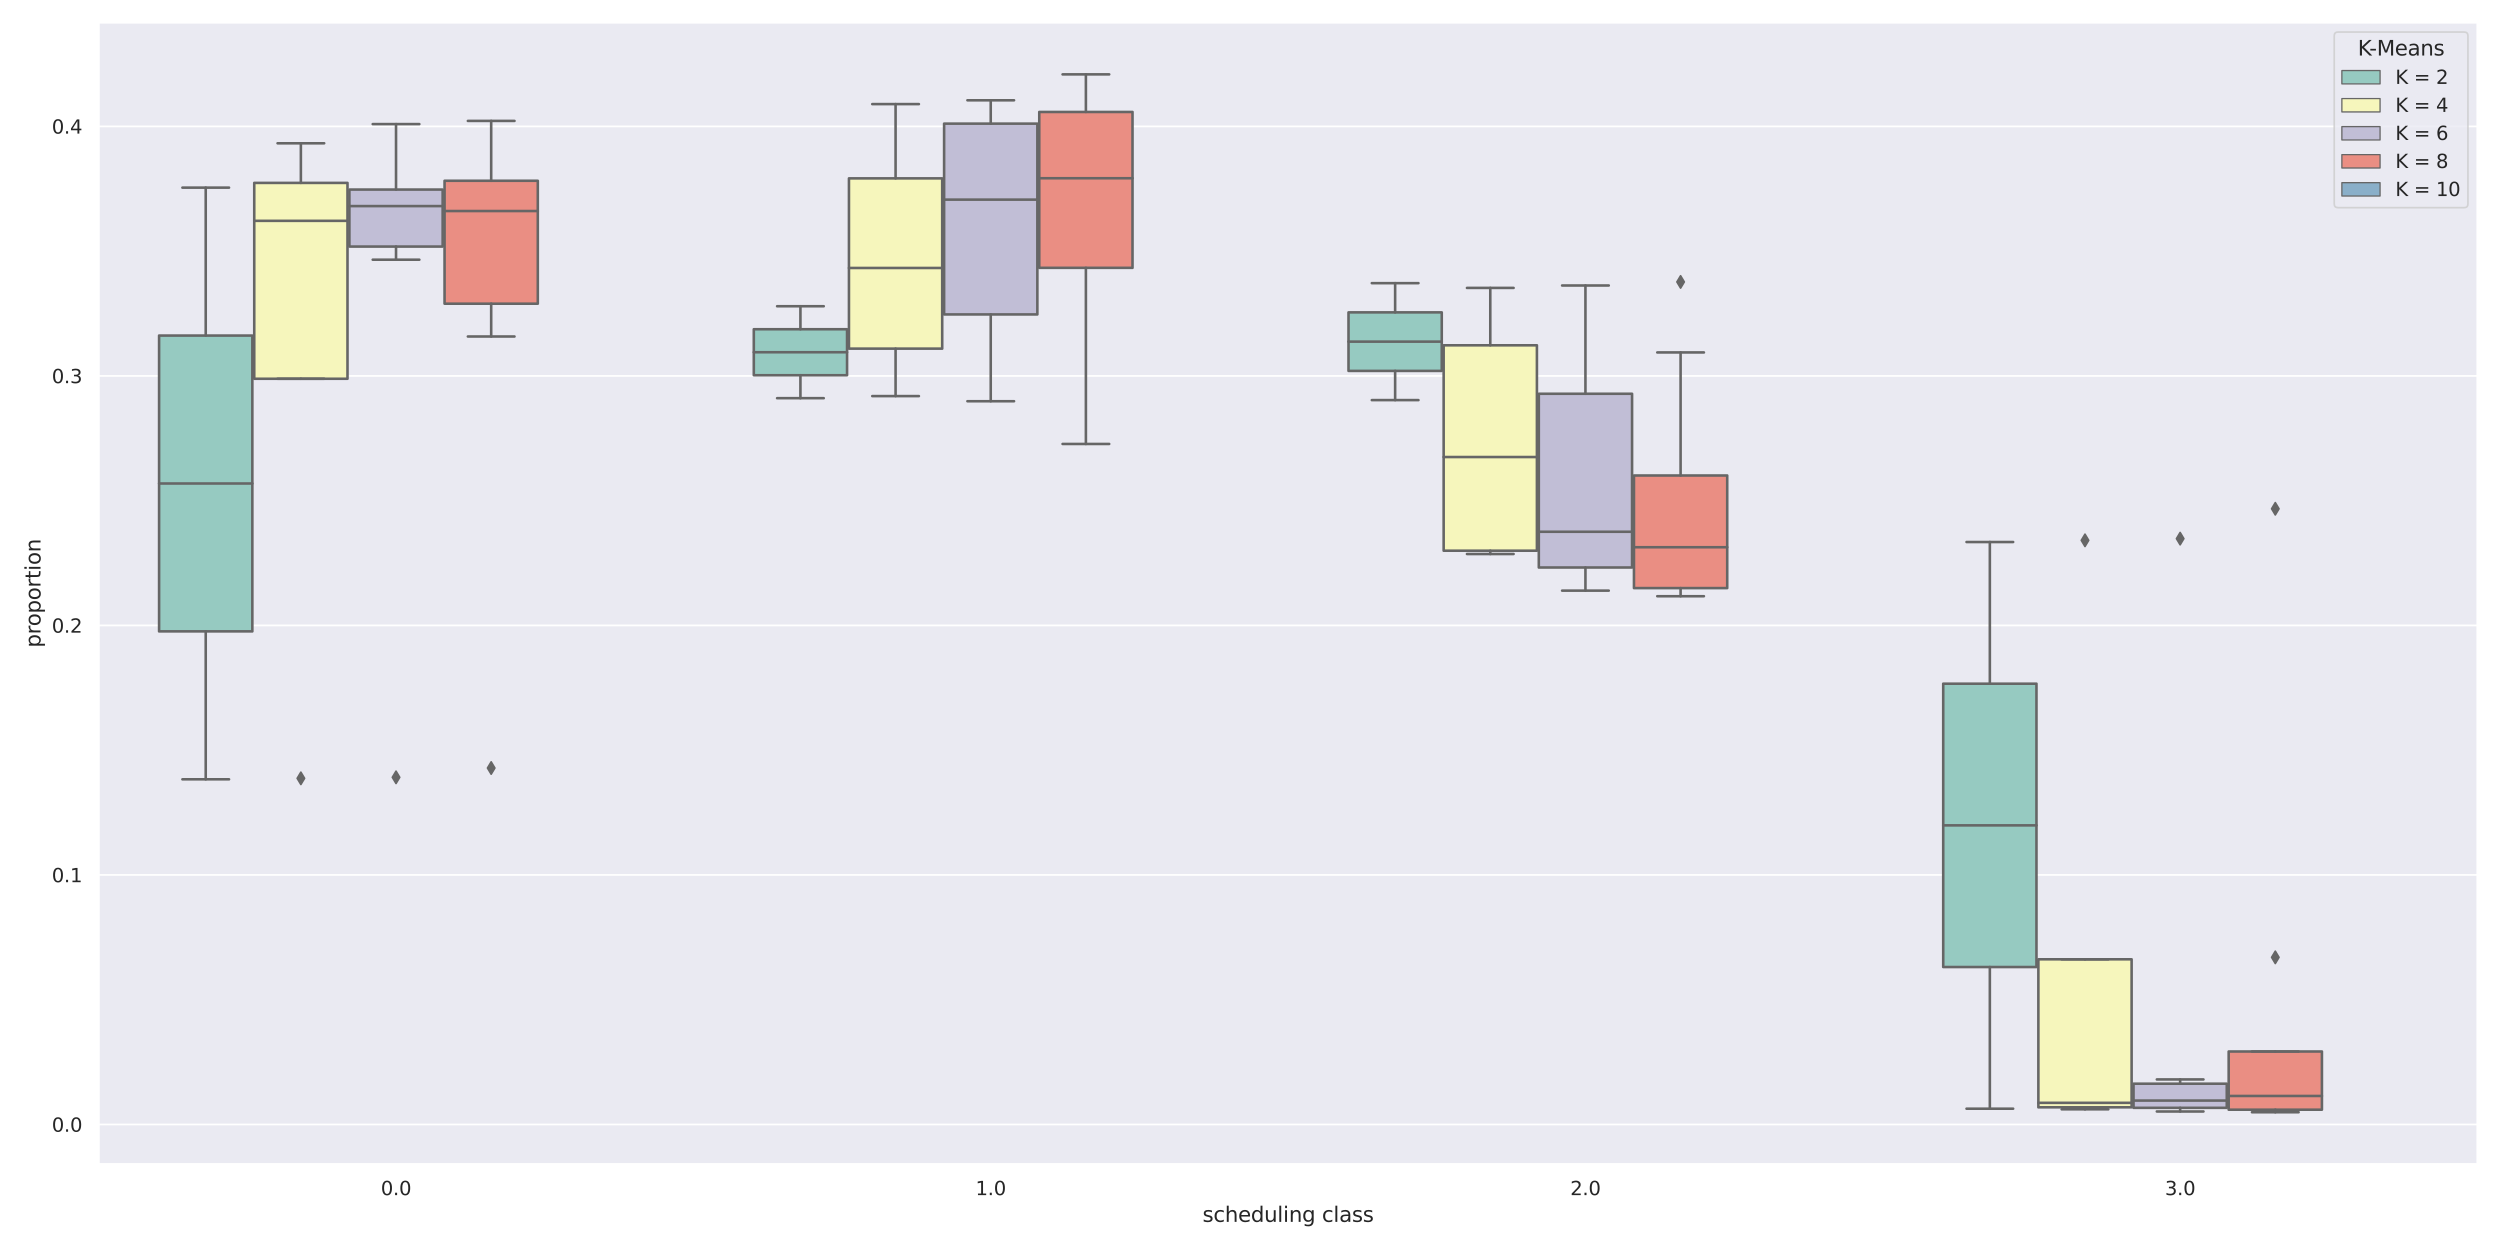 <?xml version="1.0" encoding="utf-8" standalone="no"?>
<!DOCTYPE svg PUBLIC "-//W3C//DTD SVG 1.1//EN"
  "http://www.w3.org/Graphics/SVG/1.1/DTD/svg11.dtd">
<svg height="720pt" version="1.1" viewBox="0 0 1440 720" width="1440pt" xmlns="http://www.w3.org/2000/svg" xmlns:xlink="http://www.w3.org/1999/xlink">
 <defs>
  <style type="text/css">*{stroke-linecap:butt;stroke-linejoin:round;}</style>
 </defs>
 <g id="figure_1">
  <g id="patch_1">
   <path d="M 0 720 
L 1440 720 
L 1440 0 
L 0 0 
z
" style="fill:#ffffff;"/>
  </g>
  <g id="axes_1">
   <g id="patch_2">
    <path d="M 56.835 670.54 
L 1427.04 670.54 
L 1427.04 12.96 
L 56.835 12.96 
z
" style="fill:#eaeaf2;"/>
   </g>
   <g id="matplotlib.axis_1">
    <g id="xtick_1">
     <g id="text_1">
      <!-- 0.0 -->
      <g style="fill:#262626;" transform="translate(219.364 688.398)scale(0.11 -0.11)">
       <defs>
        <path d="M 2034 4250 
Q 1547 4250 1301 3770 
Q 1056 3291 1056 2328 
Q 1056 1369 1301 889 
Q 1547 409 2034 409 
Q 2525 409 2770 889 
Q 3016 1369 3016 2328 
Q 3016 3291 2770 3770 
Q 2525 4250 2034 4250 
z
M 2034 4750 
Q 2819 4750 3233 4129 
Q 3647 3509 3647 2328 
Q 3647 1150 3233 529 
Q 2819 -91 2034 -91 
Q 1250 -91 836 529 
Q 422 1150 422 2328 
Q 422 3509 836 4129 
Q 1250 4750 2034 4750 
z
" id="DejaVuSans-30" transform="scale(0.016)"/>
        <path d="M 684 794 
L 1344 794 
L 1344 0 
L 684 0 
L 684 794 
z
" id="DejaVuSans-2e" transform="scale(0.016)"/>
       </defs>
       <use xlink:href="#DejaVuSans-30"/>
       <use x="63.623" xlink:href="#DejaVuSans-2e"/>
       <use x="95.41" xlink:href="#DejaVuSans-30"/>
      </g>
     </g>
    </g>
    <g id="xtick_2">
     <g id="text_2">
      <!-- 1.0 -->
      <g style="fill:#262626;" transform="translate(561.915 688.398)scale(0.11 -0.11)">
       <defs>
        <path d="M 794 531 
L 1825 531 
L 1825 4091 
L 703 3866 
L 703 4441 
L 1819 4666 
L 2450 4666 
L 2450 531 
L 3481 531 
L 3481 0 
L 794 0 
L 794 531 
z
" id="DejaVuSans-31" transform="scale(0.016)"/>
       </defs>
       <use xlink:href="#DejaVuSans-31"/>
       <use x="63.623" xlink:href="#DejaVuSans-2e"/>
       <use x="95.41" xlink:href="#DejaVuSans-30"/>
      </g>
     </g>
    </g>
    <g id="xtick_3">
     <g id="text_3">
      <!-- 2.0 -->
      <g style="fill:#262626;" transform="translate(904.466 688.398)scale(0.11 -0.11)">
       <defs>
        <path d="M 1228 531 
L 3431 531 
L 3431 0 
L 469 0 
L 469 531 
Q 828 903 1448 1529 
Q 2069 2156 2228 2338 
Q 2531 2678 2651 2914 
Q 2772 3150 2772 3378 
Q 2772 3750 2511 3984 
Q 2250 4219 1831 4219 
Q 1534 4219 1204 4116 
Q 875 4013 500 3803 
L 500 4441 
Q 881 4594 1212 4672 
Q 1544 4750 1819 4750 
Q 2544 4750 2975 4387 
Q 3406 4025 3406 3419 
Q 3406 3131 3298 2873 
Q 3191 2616 2906 2266 
Q 2828 2175 2409 1742 
Q 1991 1309 1228 531 
z
" id="DejaVuSans-32" transform="scale(0.016)"/>
       </defs>
       <use xlink:href="#DejaVuSans-32"/>
       <use x="63.623" xlink:href="#DejaVuSans-2e"/>
       <use x="95.41" xlink:href="#DejaVuSans-30"/>
      </g>
     </g>
    </g>
    <g id="xtick_4">
     <g id="text_4">
      <!-- 3.0 -->
      <g style="fill:#262626;" transform="translate(1247.018 688.398)scale(0.11 -0.11)">
       <defs>
        <path d="M 2597 2516 
Q 3050 2419 3304 2112 
Q 3559 1806 3559 1356 
Q 3559 666 3084 287 
Q 2609 -91 1734 -91 
Q 1441 -91 1130 -33 
Q 819 25 488 141 
L 488 750 
Q 750 597 1062 519 
Q 1375 441 1716 441 
Q 2309 441 2620 675 
Q 2931 909 2931 1356 
Q 2931 1769 2642 2001 
Q 2353 2234 1838 2234 
L 1294 2234 
L 1294 2753 
L 1863 2753 
Q 2328 2753 2575 2939 
Q 2822 3125 2822 3475 
Q 2822 3834 2567 4026 
Q 2313 4219 1838 4219 
Q 1578 4219 1281 4162 
Q 984 4106 628 3988 
L 628 4550 
Q 988 4650 1302 4700 
Q 1616 4750 1894 4750 
Q 2613 4750 3031 4423 
Q 3450 4097 3450 3541 
Q 3450 3153 3228 2886 
Q 3006 2619 2597 2516 
z
" id="DejaVuSans-33" transform="scale(0.016)"/>
       </defs>
       <use xlink:href="#DejaVuSans-33"/>
       <use x="63.623" xlink:href="#DejaVuSans-2e"/>
       <use x="95.41" xlink:href="#DejaVuSans-30"/>
      </g>
     </g>
    </g>
    <g id="text_5">
     <!-- scheduling class -->
     <g style="fill:#262626;" transform="translate(692.661 703.804)scale(0.12 -0.12)">
      <defs>
       <path d="M 2834 3397 
L 2834 2853 
Q 2591 2978 2328 3040 
Q 2066 3103 1784 3103 
Q 1356 3103 1142 2972 
Q 928 2841 928 2578 
Q 928 2378 1081 2264 
Q 1234 2150 1697 2047 
L 1894 2003 
Q 2506 1872 2764 1633 
Q 3022 1394 3022 966 
Q 3022 478 2636 193 
Q 2250 -91 1575 -91 
Q 1294 -91 989 -36 
Q 684 19 347 128 
L 347 722 
Q 666 556 975 473 
Q 1284 391 1588 391 
Q 1994 391 2212 530 
Q 2431 669 2431 922 
Q 2431 1156 2273 1281 
Q 2116 1406 1581 1522 
L 1381 1569 
Q 847 1681 609 1914 
Q 372 2147 372 2553 
Q 372 3047 722 3315 
Q 1072 3584 1716 3584 
Q 2034 3584 2315 3537 
Q 2597 3491 2834 3397 
z
" id="DejaVuSans-73" transform="scale(0.016)"/>
       <path d="M 3122 3366 
L 3122 2828 
Q 2878 2963 2633 3030 
Q 2388 3097 2138 3097 
Q 1578 3097 1268 2742 
Q 959 2388 959 1747 
Q 959 1106 1268 751 
Q 1578 397 2138 397 
Q 2388 397 2633 464 
Q 2878 531 3122 666 
L 3122 134 
Q 2881 22 2623 -34 
Q 2366 -91 2075 -91 
Q 1284 -91 818 406 
Q 353 903 353 1747 
Q 353 2603 823 3093 
Q 1294 3584 2113 3584 
Q 2378 3584 2631 3529 
Q 2884 3475 3122 3366 
z
" id="DejaVuSans-63" transform="scale(0.016)"/>
       <path d="M 3513 2113 
L 3513 0 
L 2938 0 
L 2938 2094 
Q 2938 2591 2744 2837 
Q 2550 3084 2163 3084 
Q 1697 3084 1428 2787 
Q 1159 2491 1159 1978 
L 1159 0 
L 581 0 
L 581 4863 
L 1159 4863 
L 1159 2956 
Q 1366 3272 1645 3428 
Q 1925 3584 2291 3584 
Q 2894 3584 3203 3211 
Q 3513 2838 3513 2113 
z
" id="DejaVuSans-68" transform="scale(0.016)"/>
       <path d="M 3597 1894 
L 3597 1613 
L 953 1613 
Q 991 1019 1311 708 
Q 1631 397 2203 397 
Q 2534 397 2845 478 
Q 3156 559 3463 722 
L 3463 178 
Q 3153 47 2828 -22 
Q 2503 -91 2169 -91 
Q 1331 -91 842 396 
Q 353 884 353 1716 
Q 353 2575 817 3079 
Q 1281 3584 2069 3584 
Q 2775 3584 3186 3129 
Q 3597 2675 3597 1894 
z
M 3022 2063 
Q 3016 2534 2758 2815 
Q 2500 3097 2075 3097 
Q 1594 3097 1305 2825 
Q 1016 2553 972 2059 
L 3022 2063 
z
" id="DejaVuSans-65" transform="scale(0.016)"/>
       <path d="M 2906 2969 
L 2906 4863 
L 3481 4863 
L 3481 0 
L 2906 0 
L 2906 525 
Q 2725 213 2448 61 
Q 2172 -91 1784 -91 
Q 1150 -91 751 415 
Q 353 922 353 1747 
Q 353 2572 751 3078 
Q 1150 3584 1784 3584 
Q 2172 3584 2448 3432 
Q 2725 3281 2906 2969 
z
M 947 1747 
Q 947 1113 1208 752 
Q 1469 391 1925 391 
Q 2381 391 2643 752 
Q 2906 1113 2906 1747 
Q 2906 2381 2643 2742 
Q 2381 3103 1925 3103 
Q 1469 3103 1208 2742 
Q 947 2381 947 1747 
z
" id="DejaVuSans-64" transform="scale(0.016)"/>
       <path d="M 544 1381 
L 544 3500 
L 1119 3500 
L 1119 1403 
Q 1119 906 1312 657 
Q 1506 409 1894 409 
Q 2359 409 2629 706 
Q 2900 1003 2900 1516 
L 2900 3500 
L 3475 3500 
L 3475 0 
L 2900 0 
L 2900 538 
Q 2691 219 2414 64 
Q 2138 -91 1772 -91 
Q 1169 -91 856 284 
Q 544 659 544 1381 
z
M 1991 3584 
L 1991 3584 
z
" id="DejaVuSans-75" transform="scale(0.016)"/>
       <path d="M 603 4863 
L 1178 4863 
L 1178 0 
L 603 0 
L 603 4863 
z
" id="DejaVuSans-6c" transform="scale(0.016)"/>
       <path d="M 603 3500 
L 1178 3500 
L 1178 0 
L 603 0 
L 603 3500 
z
M 603 4863 
L 1178 4863 
L 1178 4134 
L 603 4134 
L 603 4863 
z
" id="DejaVuSans-69" transform="scale(0.016)"/>
       <path d="M 3513 2113 
L 3513 0 
L 2938 0 
L 2938 2094 
Q 2938 2591 2744 2837 
Q 2550 3084 2163 3084 
Q 1697 3084 1428 2787 
Q 1159 2491 1159 1978 
L 1159 0 
L 581 0 
L 581 3500 
L 1159 3500 
L 1159 2956 
Q 1366 3272 1645 3428 
Q 1925 3584 2291 3584 
Q 2894 3584 3203 3211 
Q 3513 2838 3513 2113 
z
" id="DejaVuSans-6e" transform="scale(0.016)"/>
       <path d="M 2906 1791 
Q 2906 2416 2648 2759 
Q 2391 3103 1925 3103 
Q 1463 3103 1205 2759 
Q 947 2416 947 1791 
Q 947 1169 1205 825 
Q 1463 481 1925 481 
Q 2391 481 2648 825 
Q 2906 1169 2906 1791 
z
M 3481 434 
Q 3481 -459 3084 -895 
Q 2688 -1331 1869 -1331 
Q 1566 -1331 1297 -1286 
Q 1028 -1241 775 -1147 
L 775 -588 
Q 1028 -725 1275 -790 
Q 1522 -856 1778 -856 
Q 2344 -856 2625 -561 
Q 2906 -266 2906 331 
L 2906 616 
Q 2728 306 2450 153 
Q 2172 0 1784 0 
Q 1141 0 747 490 
Q 353 981 353 1791 
Q 353 2603 747 3093 
Q 1141 3584 1784 3584 
Q 2172 3584 2450 3431 
Q 2728 3278 2906 2969 
L 2906 3500 
L 3481 3500 
L 3481 434 
z
" id="DejaVuSans-67" transform="scale(0.016)"/>
       <path id="DejaVuSans-20" transform="scale(0.016)"/>
       <path d="M 2194 1759 
Q 1497 1759 1228 1600 
Q 959 1441 959 1056 
Q 959 750 1161 570 
Q 1363 391 1709 391 
Q 2188 391 2477 730 
Q 2766 1069 2766 1631 
L 2766 1759 
L 2194 1759 
z
M 3341 1997 
L 3341 0 
L 2766 0 
L 2766 531 
Q 2569 213 2275 61 
Q 1981 -91 1556 -91 
Q 1019 -91 701 211 
Q 384 513 384 1019 
Q 384 1609 779 1909 
Q 1175 2209 1959 2209 
L 2766 2209 
L 2766 2266 
Q 2766 2663 2505 2880 
Q 2244 3097 1772 3097 
Q 1472 3097 1187 3025 
Q 903 2953 641 2809 
L 641 3341 
Q 956 3463 1253 3523 
Q 1550 3584 1831 3584 
Q 2591 3584 2966 3190 
Q 3341 2797 3341 1997 
z
" id="DejaVuSans-61" transform="scale(0.016)"/>
      </defs>
      <use xlink:href="#DejaVuSans-73"/>
      <use x="52.1" xlink:href="#DejaVuSans-63"/>
      <use x="107.08" xlink:href="#DejaVuSans-68"/>
      <use x="170.459" xlink:href="#DejaVuSans-65"/>
      <use x="231.982" xlink:href="#DejaVuSans-64"/>
      <use x="295.459" xlink:href="#DejaVuSans-75"/>
      <use x="358.838" xlink:href="#DejaVuSans-6c"/>
      <use x="386.621" xlink:href="#DejaVuSans-69"/>
      <use x="414.404" xlink:href="#DejaVuSans-6e"/>
      <use x="477.783" xlink:href="#DejaVuSans-67"/>
      <use x="541.26" xlink:href="#DejaVuSans-20"/>
      <use x="573.047" xlink:href="#DejaVuSans-63"/>
      <use x="628.027" xlink:href="#DejaVuSans-6c"/>
      <use x="655.811" xlink:href="#DejaVuSans-61"/>
      <use x="717.09" xlink:href="#DejaVuSans-73"/>
      <use x="769.189" xlink:href="#DejaVuSans-73"/>
     </g>
    </g>
   </g>
   <g id="matplotlib.axis_2">
    <g id="ytick_1">
     <g id="line2d_1">
      <path clip-path="url(#p93379c720c)" d="M 56.835 647.705 
L 1427.04 647.705 
" style="fill:none;stroke:#ffffff;stroke-linecap:round;"/>
     </g>
     <g id="text_6">
      <!-- 0.0 -->
      <g style="fill:#262626;" transform="translate(29.842 651.884)scale(0.11 -0.11)">
       <use xlink:href="#DejaVuSans-30"/>
       <use x="63.623" xlink:href="#DejaVuSans-2e"/>
       <use x="95.41" xlink:href="#DejaVuSans-30"/>
      </g>
     </g>
    </g>
    <g id="ytick_2">
     <g id="line2d_2">
      <path clip-path="url(#p93379c720c)" d="M 56.835 503.977 
L 1427.04 503.977 
" style="fill:none;stroke:#ffffff;stroke-linecap:round;"/>
     </g>
     <g id="text_7">
      <!-- 0.1 -->
      <g style="fill:#262626;" transform="translate(29.842 508.156)scale(0.11 -0.11)">
       <use xlink:href="#DejaVuSans-30"/>
       <use x="63.623" xlink:href="#DejaVuSans-2e"/>
       <use x="95.41" xlink:href="#DejaVuSans-31"/>
      </g>
     </g>
    </g>
    <g id="ytick_3">
     <g id="line2d_3">
      <path clip-path="url(#p93379c720c)" d="M 56.835 360.249 
L 1427.04 360.249 
" style="fill:none;stroke:#ffffff;stroke-linecap:round;"/>
     </g>
     <g id="text_8">
      <!-- 0.2 -->
      <g style="fill:#262626;" transform="translate(29.842 364.428)scale(0.11 -0.11)">
       <use xlink:href="#DejaVuSans-30"/>
       <use x="63.623" xlink:href="#DejaVuSans-2e"/>
       <use x="95.41" xlink:href="#DejaVuSans-32"/>
      </g>
     </g>
    </g>
    <g id="ytick_4">
     <g id="line2d_4">
      <path clip-path="url(#p93379c720c)" d="M 56.835 216.521 
L 1427.04 216.521 
" style="fill:none;stroke:#ffffff;stroke-linecap:round;"/>
     </g>
     <g id="text_9">
      <!-- 0.3 -->
      <g style="fill:#262626;" transform="translate(29.842 220.7)scale(0.11 -0.11)">
       <use xlink:href="#DejaVuSans-30"/>
       <use x="63.623" xlink:href="#DejaVuSans-2e"/>
       <use x="95.41" xlink:href="#DejaVuSans-33"/>
      </g>
     </g>
    </g>
    <g id="ytick_5">
     <g id="line2d_5">
      <path clip-path="url(#p93379c720c)" d="M 56.835 72.793 
L 1427.04 72.793 
" style="fill:none;stroke:#ffffff;stroke-linecap:round;"/>
     </g>
     <g id="text_10">
      <!-- 0.4 -->
      <g style="fill:#262626;" transform="translate(29.842 76.972)scale(0.11 -0.11)">
       <defs>
        <path d="M 2419 4116 
L 825 1625 
L 2419 1625 
L 2419 4116 
z
M 2253 4666 
L 3047 4666 
L 3047 1625 
L 3713 1625 
L 3713 1100 
L 3047 1100 
L 3047 0 
L 2419 0 
L 2419 1100 
L 313 1100 
L 313 1709 
L 2253 4666 
z
" id="DejaVuSans-34" transform="scale(0.016)"/>
       </defs>
       <use xlink:href="#DejaVuSans-30"/>
       <use x="63.623" xlink:href="#DejaVuSans-2e"/>
       <use x="95.41" xlink:href="#DejaVuSans-34"/>
      </g>
     </g>
    </g>
    <g id="text_11">
     <!-- proportion -->
     <g style="fill:#262626;" transform="translate(23.346 373.002)rotate(-90)scale(0.12 -0.12)">
      <defs>
       <path d="M 1159 525 
L 1159 -1331 
L 581 -1331 
L 581 3500 
L 1159 3500 
L 1159 2969 
Q 1341 3281 1617 3432 
Q 1894 3584 2278 3584 
Q 2916 3584 3314 3078 
Q 3713 2572 3713 1747 
Q 3713 922 3314 415 
Q 2916 -91 2278 -91 
Q 1894 -91 1617 61 
Q 1341 213 1159 525 
z
M 3116 1747 
Q 3116 2381 2855 2742 
Q 2594 3103 2138 3103 
Q 1681 3103 1420 2742 
Q 1159 2381 1159 1747 
Q 1159 1113 1420 752 
Q 1681 391 2138 391 
Q 2594 391 2855 752 
Q 3116 1113 3116 1747 
z
" id="DejaVuSans-70" transform="scale(0.016)"/>
       <path d="M 2631 2963 
Q 2534 3019 2420 3045 
Q 2306 3072 2169 3072 
Q 1681 3072 1420 2755 
Q 1159 2438 1159 1844 
L 1159 0 
L 581 0 
L 581 3500 
L 1159 3500 
L 1159 2956 
Q 1341 3275 1631 3429 
Q 1922 3584 2338 3584 
Q 2397 3584 2469 3576 
Q 2541 3569 2628 3553 
L 2631 2963 
z
" id="DejaVuSans-72" transform="scale(0.016)"/>
       <path d="M 1959 3097 
Q 1497 3097 1228 2736 
Q 959 2375 959 1747 
Q 959 1119 1226 758 
Q 1494 397 1959 397 
Q 2419 397 2687 759 
Q 2956 1122 2956 1747 
Q 2956 2369 2687 2733 
Q 2419 3097 1959 3097 
z
M 1959 3584 
Q 2709 3584 3137 3096 
Q 3566 2609 3566 1747 
Q 3566 888 3137 398 
Q 2709 -91 1959 -91 
Q 1206 -91 779 398 
Q 353 888 353 1747 
Q 353 2609 779 3096 
Q 1206 3584 1959 3584 
z
" id="DejaVuSans-6f" transform="scale(0.016)"/>
       <path d="M 1172 4494 
L 1172 3500 
L 2356 3500 
L 2356 3053 
L 1172 3053 
L 1172 1153 
Q 1172 725 1289 603 
Q 1406 481 1766 481 
L 2356 481 
L 2356 0 
L 1766 0 
Q 1100 0 847 248 
Q 594 497 594 1153 
L 594 3053 
L 172 3053 
L 172 3500 
L 594 3500 
L 594 4494 
L 1172 4494 
z
" id="DejaVuSans-74" transform="scale(0.016)"/>
      </defs>
      <use xlink:href="#DejaVuSans-70"/>
      <use x="63.477" xlink:href="#DejaVuSans-72"/>
      <use x="102.34" xlink:href="#DejaVuSans-6f"/>
      <use x="163.521" xlink:href="#DejaVuSans-70"/>
      <use x="226.998" xlink:href="#DejaVuSans-6f"/>
      <use x="288.18" xlink:href="#DejaVuSans-72"/>
      <use x="329.293" xlink:href="#DejaVuSans-74"/>
      <use x="368.502" xlink:href="#DejaVuSans-69"/>
      <use x="396.285" xlink:href="#DejaVuSans-6f"/>
      <use x="457.467" xlink:href="#DejaVuSans-6e"/>
     </g>
    </g>
   </g>
   <g id="patch_3">
    <path clip-path="url(#p93379c720c)" d="M 91.638 363.685 
L 145.35 363.685 
L 145.35 193.278 
L 91.638 193.278 
L 91.638 363.685 
z
" style="fill:#96cac1;stroke:#666666;stroke-linejoin:miter;stroke-width:1.5;"/>
   </g>
   <g id="patch_4">
    <path clip-path="url(#p93379c720c)" d="M 146.446 218.167 
L 200.158 218.167 
L 200.158 105.344 
L 146.446 105.344 
L 146.446 218.167 
z
" style="fill:#f6f6bc;stroke:#666666;stroke-linejoin:miter;stroke-width:1.5;"/>
   </g>
   <g id="patch_5">
    <path clip-path="url(#p93379c720c)" d="M 201.255 142.005 
L 254.967 142.005 
L 254.967 109.208 
L 201.255 109.208 
L 201.255 142.005 
z
" style="fill:#c1bed6;stroke:#666666;stroke-linejoin:miter;stroke-width:1.5;"/>
   </g>
   <g id="patch_6">
    <path clip-path="url(#p93379c720c)" d="M 256.063 174.916 
L 309.775 174.916 
L 309.775 104.129 
L 256.063 104.129 
L 256.063 174.916 
z
" style="fill:#ea8e83;stroke:#666666;stroke-linejoin:miter;stroke-width:1.5;"/>
   </g>
   <g id="patch_7">
    <path clip-path="url(#p93379c720c)" d="M 434.189 216.119 
L 487.901 216.119 
L 487.901 189.635 
L 434.189 189.635 
L 434.189 216.119 
z
" style="fill:#96cac1;stroke:#666666;stroke-linejoin:miter;stroke-width:1.5;"/>
   </g>
   <g id="patch_8">
    <path clip-path="url(#p93379c720c)" d="M 488.998 200.826 
L 542.71 200.826 
L 542.71 102.738 
L 488.998 102.738 
L 488.998 200.826 
z
" style="fill:#f6f6bc;stroke:#666666;stroke-linejoin:miter;stroke-width:1.5;"/>
   </g>
   <g id="patch_9">
    <path clip-path="url(#p93379c720c)" d="M 543.806 181.116 
L 597.518 181.116 
L 597.518 71.211 
L 543.806 71.211 
L 543.806 181.116 
z
" style="fill:#c1bed6;stroke:#666666;stroke-linejoin:miter;stroke-width:1.5;"/>
   </g>
   <g id="patch_10">
    <path clip-path="url(#p93379c720c)" d="M 598.614 154.277 
L 652.326 154.277 
L 652.326 64.481 
L 598.614 64.481 
L 598.614 154.277 
z
" style="fill:#ea8e83;stroke:#666666;stroke-linejoin:miter;stroke-width:1.5;"/>
   </g>
   <g id="patch_11">
    <path clip-path="url(#p93379c720c)" d="M 776.741 213.625 
L 830.453 213.625 
L 830.453 179.934 
L 776.741 179.934 
L 776.741 213.625 
z
" style="fill:#96cac1;stroke:#666666;stroke-linejoin:miter;stroke-width:1.5;"/>
   </g>
   <g id="patch_12">
    <path clip-path="url(#p93379c720c)" d="M 831.549 317.212 
L 885.261 317.212 
L 885.261 198.886 
L 831.549 198.886 
L 831.549 317.212 
z
" style="fill:#f6f6bc;stroke:#666666;stroke-linejoin:miter;stroke-width:1.5;"/>
   </g>
   <g id="patch_13">
    <path clip-path="url(#p93379c720c)" d="M 886.357 326.895 
L 940.069 326.895 
L 940.069 226.82 
L 886.357 226.82 
L 886.357 326.895 
z
" style="fill:#c1bed6;stroke:#666666;stroke-linejoin:miter;stroke-width:1.5;"/>
   </g>
   <g id="patch_14">
    <path clip-path="url(#p93379c720c)" d="M 941.165 338.745 
L 994.877 338.745 
L 994.877 273.883 
L 941.165 273.883 
L 941.165 338.745 
z
" style="fill:#ea8e83;stroke:#666666;stroke-linejoin:miter;stroke-width:1.5;"/>
   </g>
   <g id="patch_15">
    <path clip-path="url(#p93379c720c)" d="M 1119.292 557.003 
L 1173.004 557.003 
L 1173.004 393.802 
L 1119.292 393.802 
L 1119.292 557.003 
z
" style="fill:#96cac1;stroke:#666666;stroke-linejoin:miter;stroke-width:1.5;"/>
   </g>
   <g id="patch_16">
    <path clip-path="url(#p93379c720c)" d="M 1174.1 637.823 
L 1227.812 637.823 
L 1227.812 552.566 
L 1174.1 552.566 
L 1174.1 637.823 
z
" style="fill:#f6f6bc;stroke:#666666;stroke-linejoin:miter;stroke-width:1.5;"/>
   </g>
   <g id="patch_17">
    <path clip-path="url(#p93379c720c)" d="M 1228.908 638.116 
L 1282.62 638.116 
L 1282.62 624.204 
L 1228.908 624.204 
L 1228.908 638.116 
z
" style="fill:#c1bed6;stroke:#666666;stroke-linejoin:miter;stroke-width:1.5;"/>
   </g>
   <g id="patch_18">
    <path clip-path="url(#p93379c720c)" d="M 1283.717 639.175 
L 1337.429 639.175 
L 1337.429 605.669 
L 1283.717 605.669 
L 1283.717 639.175 
z
" style="fill:#ea8e83;stroke:#666666;stroke-linejoin:miter;stroke-width:1.5;"/>
   </g>
   <g id="patch_19">
    <path clip-path="url(#p93379c720c)" d="M 228.111 647.705 
L 228.111 647.705 
L 228.111 647.705 
L 228.111 647.705 
z
" style="fill:#96cac1;stroke:#666666;stroke-linejoin:miter;stroke-width:0.75;"/>
   </g>
   <g id="patch_20">
    <path clip-path="url(#p93379c720c)" d="M 228.111 647.705 
L 228.111 647.705 
L 228.111 647.705 
L 228.111 647.705 
z
" style="fill:#f6f6bc;stroke:#666666;stroke-linejoin:miter;stroke-width:0.75;"/>
   </g>
   <g id="patch_21">
    <path clip-path="url(#p93379c720c)" d="M 228.111 647.705 
L 228.111 647.705 
L 228.111 647.705 
L 228.111 647.705 
z
" style="fill:#c1bed6;stroke:#666666;stroke-linejoin:miter;stroke-width:0.75;"/>
   </g>
   <g id="patch_22">
    <path clip-path="url(#p93379c720c)" d="M 228.111 647.705 
L 228.111 647.705 
L 228.111 647.705 
L 228.111 647.705 
z
" style="fill:#ea8e83;stroke:#666666;stroke-linejoin:miter;stroke-width:0.75;"/>
   </g>
   <g id="patch_23">
    <path clip-path="url(#p93379c720c)" d="M 228.111 647.705 
L 228.111 647.705 
L 228.111 647.705 
L 228.111 647.705 
z
" style="fill:#8aafc9;stroke:#666666;stroke-linejoin:miter;stroke-width:0.75;"/>
   </g>
   <g id="line2d_6">
    <path clip-path="url(#p93379c720c)" d="M 118.494 363.685 
L 118.494 448.888 
" style="fill:none;stroke:#666666;stroke-linecap:round;stroke-width:1.5;"/>
   </g>
   <g id="line2d_7">
    <path clip-path="url(#p93379c720c)" d="M 118.494 193.278 
L 118.494 108.074 
" style="fill:none;stroke:#666666;stroke-linecap:round;stroke-width:1.5;"/>
   </g>
   <g id="line2d_8">
    <path clip-path="url(#p93379c720c)" d="M 105.066 448.888 
L 131.922 448.888 
" style="fill:none;stroke:#666666;stroke-linecap:round;stroke-width:1.5;"/>
   </g>
   <g id="line2d_9">
    <path clip-path="url(#p93379c720c)" d="M 105.066 108.074 
L 131.922 108.074 
" style="fill:none;stroke:#666666;stroke-linecap:round;stroke-width:1.5;"/>
   </g>
   <g id="line2d_10"/>
   <g id="line2d_11">
    <path clip-path="url(#p93379c720c)" d="M 173.302 218.167 
L 173.302 218.167 
" style="fill:none;stroke:#666666;stroke-linecap:round;stroke-width:1.5;"/>
   </g>
   <g id="line2d_12">
    <path clip-path="url(#p93379c720c)" d="M 173.302 105.344 
L 173.302 82.526 
" style="fill:none;stroke:#666666;stroke-linecap:round;stroke-width:1.5;"/>
   </g>
   <g id="line2d_13">
    <path clip-path="url(#p93379c720c)" d="M 159.874 218.167 
L 186.73 218.167 
" style="fill:none;stroke:#666666;stroke-linecap:round;stroke-width:1.5;"/>
   </g>
   <g id="line2d_14">
    <path clip-path="url(#p93379c720c)" d="M 159.874 82.526 
L 186.73 82.526 
" style="fill:none;stroke:#666666;stroke-linecap:round;stroke-width:1.5;"/>
   </g>
   <g id="line2d_15">
    <defs>
     <path d="M -0 3.536 
L 2.121 0 
L -0 -3.536 
L -2.121 -0 
z
" id="ma47a372f51" style="stroke:#666666;stroke-linejoin:miter;"/>
    </defs>
    <g clip-path="url(#p93379c720c)">
     <use style="fill:#666666;stroke:#666666;stroke-linejoin:miter;" x="173.302" xlink:href="#ma47a372f51" y="448.313"/>
    </g>
   </g>
   <g id="line2d_16">
    <path clip-path="url(#p93379c720c)" d="M 228.111 142.005 
L 228.111 149.587 
" style="fill:none;stroke:#666666;stroke-linecap:round;stroke-width:1.5;"/>
   </g>
   <g id="line2d_17">
    <path clip-path="url(#p93379c720c)" d="M 228.111 109.208 
L 228.111 71.486 
" style="fill:none;stroke:#666666;stroke-linecap:round;stroke-width:1.5;"/>
   </g>
   <g id="line2d_18">
    <path clip-path="url(#p93379c720c)" d="M 214.683 149.587 
L 241.539 149.587 
" style="fill:none;stroke:#666666;stroke-linecap:round;stroke-width:1.5;"/>
   </g>
   <g id="line2d_19">
    <path clip-path="url(#p93379c720c)" d="M 214.683 71.486 
L 241.539 71.486 
" style="fill:none;stroke:#666666;stroke-linecap:round;stroke-width:1.5;"/>
   </g>
   <g id="line2d_20">
    <g clip-path="url(#p93379c720c)">
     <use style="fill:#666666;stroke:#666666;stroke-linejoin:miter;" x="228.111" xlink:href="#ma47a372f51" y="447.735"/>
    </g>
   </g>
   <g id="line2d_21">
    <path clip-path="url(#p93379c720c)" d="M 282.919 174.916 
L 282.919 193.827 
" style="fill:none;stroke:#666666;stroke-linecap:round;stroke-width:1.5;"/>
   </g>
   <g id="line2d_22">
    <path clip-path="url(#p93379c720c)" d="M 282.919 104.129 
L 282.919 69.649 
" style="fill:none;stroke:#666666;stroke-linecap:round;stroke-width:1.5;"/>
   </g>
   <g id="line2d_23">
    <path clip-path="url(#p93379c720c)" d="M 269.491 193.827 
L 296.347 193.827 
" style="fill:none;stroke:#666666;stroke-linecap:round;stroke-width:1.5;"/>
   </g>
   <g id="line2d_24">
    <path clip-path="url(#p93379c720c)" d="M 269.491 69.649 
L 296.347 69.649 
" style="fill:none;stroke:#666666;stroke-linecap:round;stroke-width:1.5;"/>
   </g>
   <g id="line2d_25">
    <g clip-path="url(#p93379c720c)">
     <use style="fill:#666666;stroke:#666666;stroke-linejoin:miter;" x="282.919" xlink:href="#ma47a372f51" y="442.379"/>
    </g>
   </g>
   <g id="line2d_26">
    <path clip-path="url(#p93379c720c)" d="M 461.045 216.119 
L 461.045 229.361 
" style="fill:none;stroke:#666666;stroke-linecap:round;stroke-width:1.5;"/>
   </g>
   <g id="line2d_27">
    <path clip-path="url(#p93379c720c)" d="M 461.045 189.635 
L 461.045 176.393 
" style="fill:none;stroke:#666666;stroke-linecap:round;stroke-width:1.5;"/>
   </g>
   <g id="line2d_28">
    <path clip-path="url(#p93379c720c)" d="M 447.617 229.361 
L 474.473 229.361 
" style="fill:none;stroke:#666666;stroke-linecap:round;stroke-width:1.5;"/>
   </g>
   <g id="line2d_29">
    <path clip-path="url(#p93379c720c)" d="M 447.617 176.393 
L 474.473 176.393 
" style="fill:none;stroke:#666666;stroke-linecap:round;stroke-width:1.5;"/>
   </g>
   <g id="line2d_30"/>
   <g id="line2d_31">
    <path clip-path="url(#p93379c720c)" d="M 515.854 200.826 
L 515.854 228.152 
" style="fill:none;stroke:#666666;stroke-linecap:round;stroke-width:1.5;"/>
   </g>
   <g id="line2d_32">
    <path clip-path="url(#p93379c720c)" d="M 515.854 102.738 
L 515.854 59.97 
" style="fill:none;stroke:#666666;stroke-linecap:round;stroke-width:1.5;"/>
   </g>
   <g id="line2d_33">
    <path clip-path="url(#p93379c720c)" d="M 502.426 228.152 
L 529.282 228.152 
" style="fill:none;stroke:#666666;stroke-linecap:round;stroke-width:1.5;"/>
   </g>
   <g id="line2d_34">
    <path clip-path="url(#p93379c720c)" d="M 502.426 59.97 
L 529.282 59.97 
" style="fill:none;stroke:#666666;stroke-linecap:round;stroke-width:1.5;"/>
   </g>
   <g id="line2d_35"/>
   <g id="line2d_36">
    <path clip-path="url(#p93379c720c)" d="M 570.662 181.116 
L 570.662 231.102 
" style="fill:none;stroke:#666666;stroke-linecap:round;stroke-width:1.5;"/>
   </g>
   <g id="line2d_37">
    <path clip-path="url(#p93379c720c)" d="M 570.662 71.211 
L 570.662 57.76 
" style="fill:none;stroke:#666666;stroke-linecap:round;stroke-width:1.5;"/>
   </g>
   <g id="line2d_38">
    <path clip-path="url(#p93379c720c)" d="M 557.234 231.102 
L 584.09 231.102 
" style="fill:none;stroke:#666666;stroke-linecap:round;stroke-width:1.5;"/>
   </g>
   <g id="line2d_39">
    <path clip-path="url(#p93379c720c)" d="M 557.234 57.76 
L 584.09 57.76 
" style="fill:none;stroke:#666666;stroke-linecap:round;stroke-width:1.5;"/>
   </g>
   <g id="line2d_40"/>
   <g id="line2d_41">
    <path clip-path="url(#p93379c720c)" d="M 625.47 154.277 
L 625.47 255.72 
" style="fill:none;stroke:#666666;stroke-linecap:round;stroke-width:1.5;"/>
   </g>
   <g id="line2d_42">
    <path clip-path="url(#p93379c720c)" d="M 625.47 64.481 
L 625.47 42.85 
" style="fill:none;stroke:#666666;stroke-linecap:round;stroke-width:1.5;"/>
   </g>
   <g id="line2d_43">
    <path clip-path="url(#p93379c720c)" d="M 612.042 255.72 
L 638.898 255.72 
" style="fill:none;stroke:#666666;stroke-linecap:round;stroke-width:1.5;"/>
   </g>
   <g id="line2d_44">
    <path clip-path="url(#p93379c720c)" d="M 612.042 42.85 
L 638.898 42.85 
" style="fill:none;stroke:#666666;stroke-linecap:round;stroke-width:1.5;"/>
   </g>
   <g id="line2d_45"/>
   <g id="line2d_46">
    <path clip-path="url(#p93379c720c)" d="M 803.597 213.625 
L 803.597 230.47 
" style="fill:none;stroke:#666666;stroke-linecap:round;stroke-width:1.5;"/>
   </g>
   <g id="line2d_47">
    <path clip-path="url(#p93379c720c)" d="M 803.597 179.934 
L 803.597 163.089 
" style="fill:none;stroke:#666666;stroke-linecap:round;stroke-width:1.5;"/>
   </g>
   <g id="line2d_48">
    <path clip-path="url(#p93379c720c)" d="M 790.169 230.47 
L 817.025 230.47 
" style="fill:none;stroke:#666666;stroke-linecap:round;stroke-width:1.5;"/>
   </g>
   <g id="line2d_49">
    <path clip-path="url(#p93379c720c)" d="M 790.169 163.089 
L 817.025 163.089 
" style="fill:none;stroke:#666666;stroke-linecap:round;stroke-width:1.5;"/>
   </g>
   <g id="line2d_50"/>
   <g id="line2d_51">
    <path clip-path="url(#p93379c720c)" d="M 858.405 317.212 
L 858.405 319.108 
" style="fill:none;stroke:#666666;stroke-linecap:round;stroke-width:1.5;"/>
   </g>
   <g id="line2d_52">
    <path clip-path="url(#p93379c720c)" d="M 858.405 198.886 
L 858.405 165.843 
" style="fill:none;stroke:#666666;stroke-linecap:round;stroke-width:1.5;"/>
   </g>
   <g id="line2d_53">
    <path clip-path="url(#p93379c720c)" d="M 844.977 319.108 
L 871.833 319.108 
" style="fill:none;stroke:#666666;stroke-linecap:round;stroke-width:1.5;"/>
   </g>
   <g id="line2d_54">
    <path clip-path="url(#p93379c720c)" d="M 844.977 165.843 
L 871.833 165.843 
" style="fill:none;stroke:#666666;stroke-linecap:round;stroke-width:1.5;"/>
   </g>
   <g id="line2d_55"/>
   <g id="line2d_56">
    <path clip-path="url(#p93379c720c)" d="M 913.213 326.895 
L 913.213 340.205 
" style="fill:none;stroke:#666666;stroke-linecap:round;stroke-width:1.5;"/>
   </g>
   <g id="line2d_57">
    <path clip-path="url(#p93379c720c)" d="M 913.213 226.82 
L 913.213 164.446 
" style="fill:none;stroke:#666666;stroke-linecap:round;stroke-width:1.5;"/>
   </g>
   <g id="line2d_58">
    <path clip-path="url(#p93379c720c)" d="M 899.785 340.205 
L 926.641 340.205 
" style="fill:none;stroke:#666666;stroke-linecap:round;stroke-width:1.5;"/>
   </g>
   <g id="line2d_59">
    <path clip-path="url(#p93379c720c)" d="M 899.785 164.446 
L 926.641 164.446 
" style="fill:none;stroke:#666666;stroke-linecap:round;stroke-width:1.5;"/>
   </g>
   <g id="line2d_60"/>
   <g id="line2d_61">
    <path clip-path="url(#p93379c720c)" d="M 968.021 338.745 
L 968.021 343.416 
" style="fill:none;stroke:#666666;stroke-linecap:round;stroke-width:1.5;"/>
   </g>
   <g id="line2d_62">
    <path clip-path="url(#p93379c720c)" d="M 968.021 273.883 
L 968.021 203.013 
" style="fill:none;stroke:#666666;stroke-linecap:round;stroke-width:1.5;"/>
   </g>
   <g id="line2d_63">
    <path clip-path="url(#p93379c720c)" d="M 954.593 343.416 
L 981.449 343.416 
" style="fill:none;stroke:#666666;stroke-linecap:round;stroke-width:1.5;"/>
   </g>
   <g id="line2d_64">
    <path clip-path="url(#p93379c720c)" d="M 954.593 203.013 
L 981.449 203.013 
" style="fill:none;stroke:#666666;stroke-linecap:round;stroke-width:1.5;"/>
   </g>
   <g id="line2d_65">
    <g clip-path="url(#p93379c720c)">
     <use style="fill:#666666;stroke:#666666;stroke-linejoin:miter;" x="968.021" xlink:href="#ma47a372f51" y="162.39"/>
    </g>
   </g>
   <g id="line2d_66">
    <path clip-path="url(#p93379c720c)" d="M 1146.148 557.003 
L 1146.148 638.603 
" style="fill:none;stroke:#666666;stroke-linecap:round;stroke-width:1.5;"/>
   </g>
   <g id="line2d_67">
    <path clip-path="url(#p93379c720c)" d="M 1146.148 393.802 
L 1146.148 312.202 
" style="fill:none;stroke:#666666;stroke-linecap:round;stroke-width:1.5;"/>
   </g>
   <g id="line2d_68">
    <path clip-path="url(#p93379c720c)" d="M 1132.72 638.603 
L 1159.576 638.603 
" style="fill:none;stroke:#666666;stroke-linecap:round;stroke-width:1.5;"/>
   </g>
   <g id="line2d_69">
    <path clip-path="url(#p93379c720c)" d="M 1132.72 312.202 
L 1159.576 312.202 
" style="fill:none;stroke:#666666;stroke-linecap:round;stroke-width:1.5;"/>
   </g>
   <g id="line2d_70"/>
   <g id="line2d_71">
    <path clip-path="url(#p93379c720c)" d="M 1200.956 637.823 
L 1200.956 638.971 
" style="fill:none;stroke:#666666;stroke-linecap:round;stroke-width:1.5;"/>
   </g>
   <g id="line2d_72">
    <path clip-path="url(#p93379c720c)" d="M 1200.956 552.566 
L 1200.956 552.566 
" style="fill:none;stroke:#666666;stroke-linecap:round;stroke-width:1.5;"/>
   </g>
   <g id="line2d_73">
    <path clip-path="url(#p93379c720c)" d="M 1187.528 638.971 
L 1214.384 638.971 
" style="fill:none;stroke:#666666;stroke-linecap:round;stroke-width:1.5;"/>
   </g>
   <g id="line2d_74">
    <path clip-path="url(#p93379c720c)" d="M 1187.528 552.566 
L 1214.384 552.566 
" style="fill:none;stroke:#666666;stroke-linecap:round;stroke-width:1.5;"/>
   </g>
   <g id="line2d_75">
    <g clip-path="url(#p93379c720c)">
     <use style="fill:#666666;stroke:#666666;stroke-linejoin:miter;" x="1200.956" xlink:href="#ma47a372f51" y="311.232"/>
    </g>
   </g>
   <g id="line2d_76">
    <path clip-path="url(#p93379c720c)" d="M 1255.764 638.116 
L 1255.764 640.206 
" style="fill:none;stroke:#666666;stroke-linecap:round;stroke-width:1.5;"/>
   </g>
   <g id="line2d_77">
    <path clip-path="url(#p93379c720c)" d="M 1255.764 624.204 
L 1255.764 621.761 
" style="fill:none;stroke:#666666;stroke-linecap:round;stroke-width:1.5;"/>
   </g>
   <g id="line2d_78">
    <path clip-path="url(#p93379c720c)" d="M 1242.336 640.206 
L 1269.192 640.206 
" style="fill:none;stroke:#666666;stroke-linecap:round;stroke-width:1.5;"/>
   </g>
   <g id="line2d_79">
    <path clip-path="url(#p93379c720c)" d="M 1242.336 621.761 
L 1269.192 621.761 
" style="fill:none;stroke:#666666;stroke-linecap:round;stroke-width:1.5;"/>
   </g>
   <g id="line2d_80">
    <g clip-path="url(#p93379c720c)">
     <use style="fill:#666666;stroke:#666666;stroke-linejoin:miter;" x="1255.764" xlink:href="#ma47a372f51" y="310.257"/>
    </g>
   </g>
   <g id="line2d_81">
    <path clip-path="url(#p93379c720c)" d="M 1310.573 639.175 
L 1310.573 640.65 
" style="fill:none;stroke:#666666;stroke-linecap:round;stroke-width:1.5;"/>
   </g>
   <g id="line2d_82">
    <path clip-path="url(#p93379c720c)" d="M 1310.573 605.669 
L 1310.573 605.669 
" style="fill:none;stroke:#666666;stroke-linecap:round;stroke-width:1.5;"/>
   </g>
   <g id="line2d_83">
    <path clip-path="url(#p93379c720c)" d="M 1297.145 640.65 
L 1324.001 640.65 
" style="fill:none;stroke:#666666;stroke-linecap:round;stroke-width:1.5;"/>
   </g>
   <g id="line2d_84">
    <path clip-path="url(#p93379c720c)" d="M 1297.145 605.669 
L 1324.001 605.669 
" style="fill:none;stroke:#666666;stroke-linecap:round;stroke-width:1.5;"/>
   </g>
   <g id="line2d_85">
    <g clip-path="url(#p93379c720c)">
     <use style="fill:#666666;stroke:#666666;stroke-linejoin:miter;" x="1310.573" xlink:href="#ma47a372f51" y="293.052"/>
     <use style="fill:#666666;stroke:#666666;stroke-linejoin:miter;" x="1310.573" xlink:href="#ma47a372f51" y="551.428"/>
    </g>
   </g>
   <g id="line2d_86">
    <path clip-path="url(#p93379c720c)" d="M 91.638 278.481 
L 145.35 278.481 
" style="fill:none;stroke:#666666;stroke-linecap:round;stroke-width:1.5;"/>
   </g>
   <g id="line2d_87">
    <path clip-path="url(#p93379c720c)" d="M 146.446 127.201 
L 200.158 127.201 
" style="fill:none;stroke:#666666;stroke-linecap:round;stroke-width:1.5;"/>
   </g>
   <g id="line2d_88">
    <path clip-path="url(#p93379c720c)" d="M 201.255 118.726 
L 254.967 118.726 
" style="fill:none;stroke:#666666;stroke-linecap:round;stroke-width:1.5;"/>
   </g>
   <g id="line2d_89">
    <path clip-path="url(#p93379c720c)" d="M 256.063 121.573 
L 309.775 121.573 
" style="fill:none;stroke:#666666;stroke-linecap:round;stroke-width:1.5;"/>
   </g>
   <g id="line2d_90">
    <path clip-path="url(#p93379c720c)" d="M 434.189 202.877 
L 487.901 202.877 
" style="fill:none;stroke:#666666;stroke-linecap:round;stroke-width:1.5;"/>
   </g>
   <g id="line2d_91">
    <path clip-path="url(#p93379c720c)" d="M 488.998 154.356 
L 542.71 154.356 
" style="fill:none;stroke:#666666;stroke-linecap:round;stroke-width:1.5;"/>
   </g>
   <g id="line2d_92">
    <path clip-path="url(#p93379c720c)" d="M 543.806 115.004 
L 597.518 115.004 
" style="fill:none;stroke:#666666;stroke-linecap:round;stroke-width:1.5;"/>
   </g>
   <g id="line2d_93">
    <path clip-path="url(#p93379c720c)" d="M 598.614 102.646 
L 652.326 102.646 
" style="fill:none;stroke:#666666;stroke-linecap:round;stroke-width:1.5;"/>
   </g>
   <g id="line2d_94">
    <path clip-path="url(#p93379c720c)" d="M 776.741 196.779 
L 830.453 196.779 
" style="fill:none;stroke:#666666;stroke-linecap:round;stroke-width:1.5;"/>
   </g>
   <g id="line2d_95">
    <path clip-path="url(#p93379c720c)" d="M 831.549 263.241 
L 885.261 263.241 
" style="fill:none;stroke:#666666;stroke-linecap:round;stroke-width:1.5;"/>
   </g>
   <g id="line2d_96">
    <path clip-path="url(#p93379c720c)" d="M 886.357 306.304 
L 940.069 306.304 
" style="fill:none;stroke:#666666;stroke-linecap:round;stroke-width:1.5;"/>
   </g>
   <g id="line2d_97">
    <path clip-path="url(#p93379c720c)" d="M 941.165 315.208 
L 994.877 315.208 
" style="fill:none;stroke:#666666;stroke-linecap:round;stroke-width:1.5;"/>
   </g>
   <g id="line2d_98">
    <path clip-path="url(#p93379c720c)" d="M 1119.292 475.402 
L 1173.004 475.402 
" style="fill:none;stroke:#666666;stroke-linecap:round;stroke-width:1.5;"/>
   </g>
   <g id="line2d_99">
    <path clip-path="url(#p93379c720c)" d="M 1174.1 635.226 
L 1227.812 635.226 
" style="fill:none;stroke:#666666;stroke-linecap:round;stroke-width:1.5;"/>
   </g>
   <g id="line2d_100">
    <path clip-path="url(#p93379c720c)" d="M 1228.908 633.925 
L 1282.62 633.925 
" style="fill:none;stroke:#666666;stroke-linecap:round;stroke-width:1.5;"/>
   </g>
   <g id="line2d_101">
    <path clip-path="url(#p93379c720c)" d="M 1283.717 631.281 
L 1337.429 631.281 
" style="fill:none;stroke:#666666;stroke-linecap:round;stroke-width:1.5;"/>
   </g>
   <g id="patch_24">
    <path d="M 56.835 670.54 
L 56.835 12.96 
" style="fill:none;stroke:#ffffff;stroke-linecap:square;stroke-linejoin:miter;stroke-width:1.25;"/>
   </g>
   <g id="patch_25">
    <path d="M 1427.04 670.54 
L 1427.04 12.96 
" style="fill:none;stroke:#ffffff;stroke-linecap:square;stroke-linejoin:miter;stroke-width:1.25;"/>
   </g>
   <g id="patch_26">
    <path d="M 56.835 670.54 
L 1427.04 670.54 
" style="fill:none;stroke:#ffffff;stroke-linecap:square;stroke-linejoin:miter;stroke-width:1.25;"/>
   </g>
   <g id="patch_27">
    <path d="M 56.835 12.96 
L 1427.04 12.96 
" style="fill:none;stroke:#ffffff;stroke-linecap:square;stroke-linejoin:miter;stroke-width:1.25;"/>
   </g>
   <g id="legend_1">
    <g id="patch_28">
     <path d="M 1346.719 119.603 
L 1419.34 119.603 
Q 1421.54 119.603 1421.54 117.403 
L 1421.54 20.66 
Q 1421.54 18.46 1419.34 18.46 
L 1346.719 18.46 
Q 1344.519 18.46 1344.519 20.66 
L 1344.519 117.403 
Q 1344.519 119.603 1346.719 119.603 
z
" style="fill:#eaeaf2;opacity:0.8;stroke:#cccccc;stroke-linejoin:miter;"/>
    </g>
    <g id="text_12">
     <!-- K-Means -->
     <g style="fill:#262626;" transform="translate(1358.087 31.978)scale(0.12 -0.12)">
      <defs>
       <path d="M 628 4666 
L 1259 4666 
L 1259 2694 
L 3353 4666 
L 4166 4666 
L 1850 2491 
L 4331 0 
L 3500 0 
L 1259 2247 
L 1259 0 
L 628 0 
L 628 4666 
z
" id="DejaVuSans-4b" transform="scale(0.016)"/>
       <path d="M 313 2009 
L 1997 2009 
L 1997 1497 
L 313 1497 
L 313 2009 
z
" id="DejaVuSans-2d" transform="scale(0.016)"/>
       <path d="M 628 4666 
L 1569 4666 
L 2759 1491 
L 3956 4666 
L 4897 4666 
L 4897 0 
L 4281 0 
L 4281 4097 
L 3078 897 
L 2444 897 
L 1241 4097 
L 1241 0 
L 628 0 
L 628 4666 
z
" id="DejaVuSans-4d" transform="scale(0.016)"/>
      </defs>
      <use xlink:href="#DejaVuSans-4b"/>
      <use x="55.076" xlink:href="#DejaVuSans-2d"/>
      <use x="91.16" xlink:href="#DejaVuSans-4d"/>
      <use x="177.439" xlink:href="#DejaVuSans-65"/>
      <use x="238.963" xlink:href="#DejaVuSans-61"/>
      <use x="300.242" xlink:href="#DejaVuSans-6e"/>
      <use x="363.621" xlink:href="#DejaVuSans-73"/>
     </g>
    </g>
    <g id="patch_29">
     <path d="M 1348.919 48.332 
L 1370.919 48.332 
L 1370.919 40.632 
L 1348.919 40.632 
z
" style="fill:#96cac1;stroke:#666666;stroke-linejoin:miter;stroke-width:0.75;"/>
    </g>
    <g id="text_13">
     <!-- K = 2 -->
     <g style="fill:#262626;" transform="translate(1379.719 48.332)scale(0.11 -0.11)">
      <defs>
       <path d="M 678 2906 
L 4684 2906 
L 4684 2381 
L 678 2381 
L 678 2906 
z
M 678 1631 
L 4684 1631 
L 4684 1100 
L 678 1100 
L 678 1631 
z
" id="DejaVuSans-3d" transform="scale(0.016)"/>
      </defs>
      <use xlink:href="#DejaVuSans-4b"/>
      <use x="65.576" xlink:href="#DejaVuSans-20"/>
      <use x="97.363" xlink:href="#DejaVuSans-3d"/>
      <use x="181.152" xlink:href="#DejaVuSans-20"/>
      <use x="212.939" xlink:href="#DejaVuSans-32"/>
     </g>
    </g>
    <g id="patch_30">
     <path d="M 1348.919 64.478 
L 1370.919 64.478 
L 1370.919 56.778 
L 1348.919 56.778 
z
" style="fill:#f6f6bc;stroke:#666666;stroke-linejoin:miter;stroke-width:0.75;"/>
    </g>
    <g id="text_14">
     <!-- K = 4 -->
     <g style="fill:#262626;" transform="translate(1379.719 64.478)scale(0.11 -0.11)">
      <use xlink:href="#DejaVuSans-4b"/>
      <use x="65.576" xlink:href="#DejaVuSans-20"/>
      <use x="97.363" xlink:href="#DejaVuSans-3d"/>
      <use x="181.152" xlink:href="#DejaVuSans-20"/>
      <use x="212.939" xlink:href="#DejaVuSans-34"/>
     </g>
    </g>
    <g id="patch_31">
     <path d="M 1348.919 80.624 
L 1370.919 80.624 
L 1370.919 72.924 
L 1348.919 72.924 
z
" style="fill:#c1bed6;stroke:#666666;stroke-linejoin:miter;stroke-width:0.75;"/>
    </g>
    <g id="text_15">
     <!-- K = 6 -->
     <g style="fill:#262626;" transform="translate(1379.719 80.624)scale(0.11 -0.11)">
      <defs>
       <path d="M 2113 2584 
Q 1688 2584 1439 2293 
Q 1191 2003 1191 1497 
Q 1191 994 1439 701 
Q 1688 409 2113 409 
Q 2538 409 2786 701 
Q 3034 994 3034 1497 
Q 3034 2003 2786 2293 
Q 2538 2584 2113 2584 
z
M 3366 4563 
L 3366 3988 
Q 3128 4100 2886 4159 
Q 2644 4219 2406 4219 
Q 1781 4219 1451 3797 
Q 1122 3375 1075 2522 
Q 1259 2794 1537 2939 
Q 1816 3084 2150 3084 
Q 2853 3084 3261 2657 
Q 3669 2231 3669 1497 
Q 3669 778 3244 343 
Q 2819 -91 2113 -91 
Q 1303 -91 875 529 
Q 447 1150 447 2328 
Q 447 3434 972 4092 
Q 1497 4750 2381 4750 
Q 2619 4750 2861 4703 
Q 3103 4656 3366 4563 
z
" id="DejaVuSans-36" transform="scale(0.016)"/>
      </defs>
      <use xlink:href="#DejaVuSans-4b"/>
      <use x="65.576" xlink:href="#DejaVuSans-20"/>
      <use x="97.363" xlink:href="#DejaVuSans-3d"/>
      <use x="181.152" xlink:href="#DejaVuSans-20"/>
      <use x="212.939" xlink:href="#DejaVuSans-36"/>
     </g>
    </g>
    <g id="patch_32">
     <path d="M 1348.919 96.77 
L 1370.919 96.77 
L 1370.919 89.07 
L 1348.919 89.07 
z
" style="fill:#ea8e83;stroke:#666666;stroke-linejoin:miter;stroke-width:0.75;"/>
    </g>
    <g id="text_16">
     <!-- K = 8 -->
     <g style="fill:#262626;" transform="translate(1379.719 96.77)scale(0.11 -0.11)">
      <defs>
       <path d="M 2034 2216 
Q 1584 2216 1326 1975 
Q 1069 1734 1069 1313 
Q 1069 891 1326 650 
Q 1584 409 2034 409 
Q 2484 409 2743 651 
Q 3003 894 3003 1313 
Q 3003 1734 2745 1975 
Q 2488 2216 2034 2216 
z
M 1403 2484 
Q 997 2584 770 2862 
Q 544 3141 544 3541 
Q 544 4100 942 4425 
Q 1341 4750 2034 4750 
Q 2731 4750 3128 4425 
Q 3525 4100 3525 3541 
Q 3525 3141 3298 2862 
Q 3072 2584 2669 2484 
Q 3125 2378 3379 2068 
Q 3634 1759 3634 1313 
Q 3634 634 3220 271 
Q 2806 -91 2034 -91 
Q 1263 -91 848 271 
Q 434 634 434 1313 
Q 434 1759 690 2068 
Q 947 2378 1403 2484 
z
M 1172 3481 
Q 1172 3119 1398 2916 
Q 1625 2713 2034 2713 
Q 2441 2713 2670 2916 
Q 2900 3119 2900 3481 
Q 2900 3844 2670 4047 
Q 2441 4250 2034 4250 
Q 1625 4250 1398 4047 
Q 1172 3844 1172 3481 
z
" id="DejaVuSans-38" transform="scale(0.016)"/>
      </defs>
      <use xlink:href="#DejaVuSans-4b"/>
      <use x="65.576" xlink:href="#DejaVuSans-20"/>
      <use x="97.363" xlink:href="#DejaVuSans-3d"/>
      <use x="181.152" xlink:href="#DejaVuSans-20"/>
      <use x="212.939" xlink:href="#DejaVuSans-38"/>
     </g>
    </g>
    <g id="patch_33">
     <path d="M 1348.919 112.916 
L 1370.919 112.916 
L 1370.919 105.216 
L 1348.919 105.216 
z
" style="fill:#8aafc9;stroke:#666666;stroke-linejoin:miter;stroke-width:0.75;"/>
    </g>
    <g id="text_17">
     <!-- K = 10 -->
     <g style="fill:#262626;" transform="translate(1379.719 112.916)scale(0.11 -0.11)">
      <use xlink:href="#DejaVuSans-4b"/>
      <use x="65.576" xlink:href="#DejaVuSans-20"/>
      <use x="97.363" xlink:href="#DejaVuSans-3d"/>
      <use x="181.152" xlink:href="#DejaVuSans-20"/>
      <use x="212.939" xlink:href="#DejaVuSans-31"/>
      <use x="276.562" xlink:href="#DejaVuSans-30"/>
     </g>
    </g>
   </g>
  </g>
 </g>
 <defs>
  <clipPath id="p93379c720c">
   <rect height="657.58" width="1370.205" x="56.835" y="12.96"/>
  </clipPath>
 </defs>
</svg>
